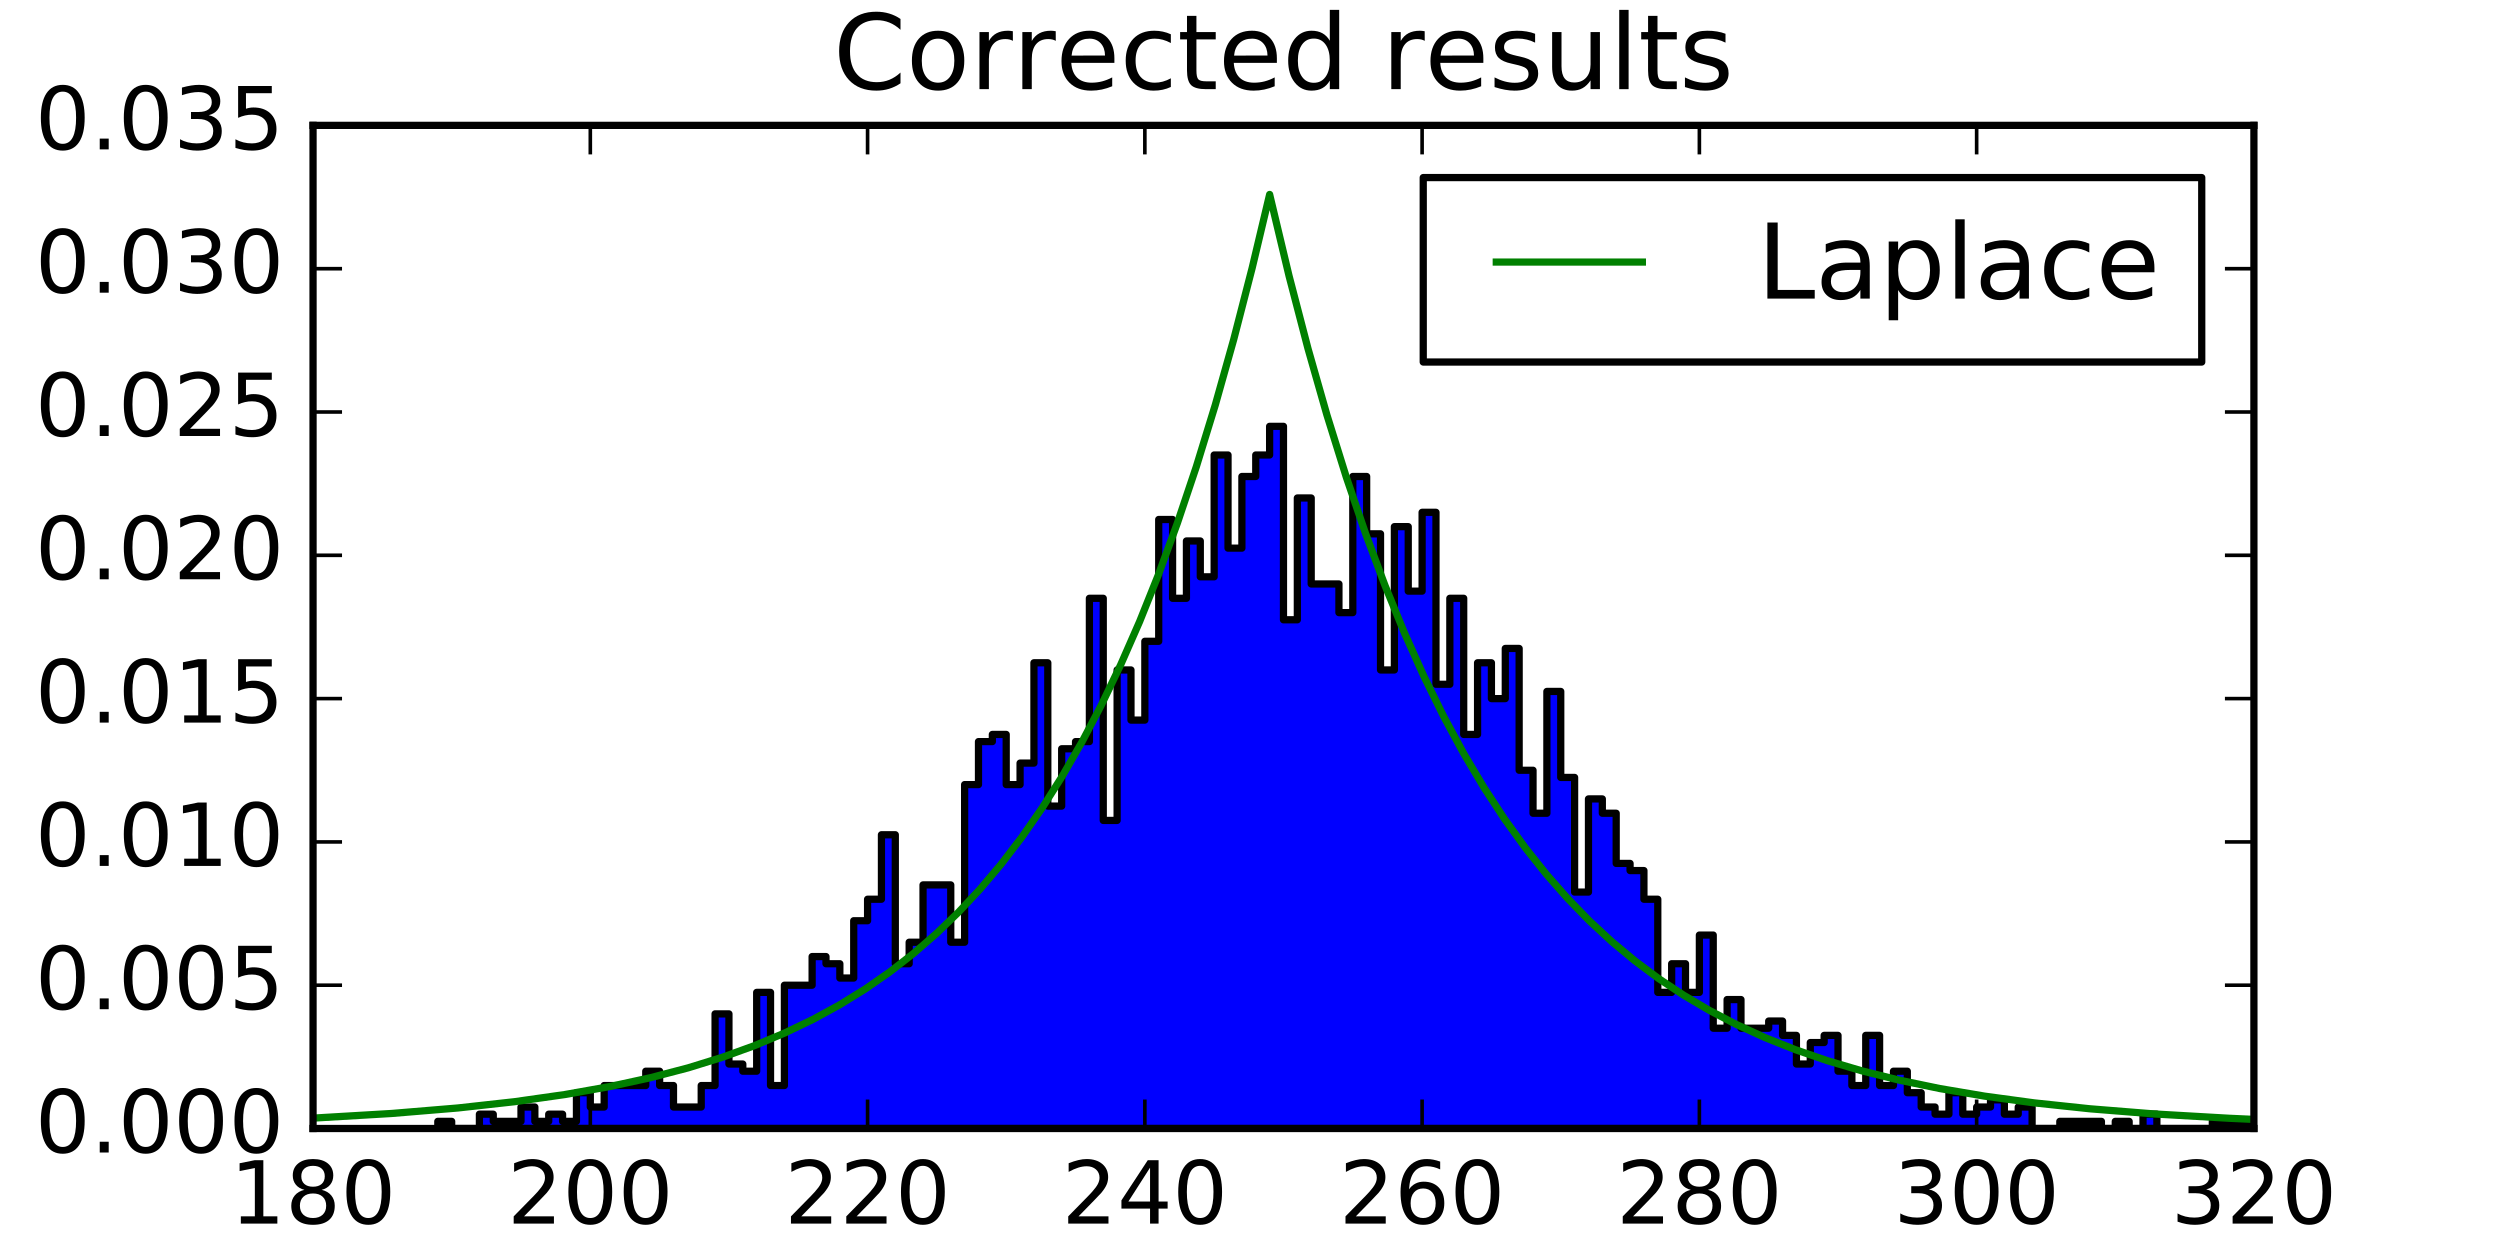 <?xml version="1.0" encoding="utf-8" standalone="no"?>
<!DOCTYPE svg PUBLIC "-//W3C//DTD SVG 1.1//EN"
  "http://www.w3.org/Graphics/SVG/1.1/DTD/svg11.dtd">
<!-- Created with matplotlib (http://matplotlib.org/) -->
<svg height="173pt" version="1.1" viewBox="0 0 345 173" width="345pt" xmlns="http://www.w3.org/2000/svg" xmlns:xlink="http://www.w3.org/1999/xlink">
 <defs>
  <style type="text/css">
*{stroke-linecap:butt;stroke-linejoin:round;stroke-miterlimit:100000;}
  </style>
 </defs>
 <g id="figure_1">
  <g id="patch_1">
   <path d="M 0 173.04 
L 345.6 173.04 
L 345.6 0 
L 0 0 
z
" style="fill:#ffffff;"/>
  </g>
  <g id="axes_1">
   <g id="patch_2">
    <path d="M 43.2 155.736 
L 311.04 155.736 
L 311.04 17.304 
L 43.2 17.304 
z
" style="fill:#ffffff;"/>
   </g>
   <g id="patch_3">
    <path clip-path="url(#pfd775b465f)" d="M 60.418 155.736 
L 60.418 154.747 
L 62.331 154.747 
L 62.331 155.736 
L 64.245 155.736 
L 64.245 155.736 
L 66.158 155.736 
L 66.158 153.758 
L 68.071 153.758 
L 68.071 154.747 
L 69.984 154.747 
L 69.984 154.747 
L 71.897 154.747 
L 71.897 152.77 
L 73.81 152.77 
L 73.81 154.747 
L 75.723 154.747 
L 75.723 153.758 
L 77.637 153.758 
L 77.637 154.747 
L 79.55 154.747 
L 79.55 150.792 
L 81.463 150.792 
L 81.463 152.77 
L 83.376 152.77 
L 83.376 149.803 
L 85.289 149.803 
L 85.289 149.803 
L 87.202 149.803 
L 87.202 149.803 
L 89.115 149.803 
L 89.115 147.826 
L 91.029 147.826 
L 91.029 149.803 
L 92.942 149.803 
L 92.942 152.77 
L 94.855 152.77 
L 94.855 152.77 
L 96.768 152.77 
L 96.768 149.803 
L 98.681 149.803 
L 98.681 139.915 
L 100.594 139.915 
L 100.594 146.837 
L 102.507 146.837 
L 102.507 147.826 
L 104.421 147.826 
L 104.421 136.949 
L 106.334 136.949 
L 106.334 149.803 
L 108.247 149.803 
L 108.247 135.96 
L 110.16 135.96 
L 110.16 135.96 
L 112.073 135.96 
L 112.073 132.005 
L 113.986 132.005 
L 113.986 132.994 
L 115.899 132.994 
L 115.899 134.971 
L 117.813 134.971 
L 117.813 127.061 
L 119.726 127.061 
L 119.726 124.094 
L 121.639 124.094 
L 121.639 115.195 
L 123.552 115.195 
L 123.552 132.994 
L 125.465 132.994 
L 125.465 130.027 
L 127.378 130.027 
L 127.378 122.117 
L 129.291 122.117 
L 129.291 122.117 
L 131.205 122.117 
L 131.205 130.027 
L 133.118 130.027 
L 133.118 108.274 
L 135.031 108.274 
L 135.031 102.341 
L 136.944 102.341 
L 136.944 101.352 
L 138.857 101.352 
L 138.857 108.274 
L 140.77 108.274 
L 140.77 105.307 
L 142.683 105.307 
L 142.683 91.464 
L 144.597 91.464 
L 144.597 111.24 
L 146.51 111.24 
L 146.51 103.33 
L 148.423 103.33 
L 148.423 102.341 
L 150.336 102.341 
L 150.336 82.565 
L 152.249 82.565 
L 152.249 113.218 
L 154.162 113.218 
L 154.162 92.453 
L 156.075 92.453 
L 156.075 99.374 
L 157.989 99.374 
L 157.989 88.498 
L 159.902 88.498 
L 159.902 71.688 
L 161.815 71.688 
L 161.815 82.565 
L 163.728 82.565 
L 163.728 74.654 
L 165.641 74.654 
L 165.641 79.598 
L 167.554 79.598 
L 167.554 62.789 
L 169.467 62.789 
L 169.467 75.643 
L 171.381 75.643 
L 171.381 65.755 
L 173.294 65.755 
L 173.294 62.789 
L 175.207 62.789 
L 175.207 58.834 
L 177.12 58.834 
L 177.12 85.531 
L 179.033 85.531 
L 179.033 68.722 
L 180.946 68.722 
L 180.946 80.587 
L 182.859 80.587 
L 182.859 80.587 
L 184.773 80.587 
L 184.773 84.542 
L 186.686 84.542 
L 186.686 65.755 
L 188.599 65.755 
L 188.599 73.666 
L 190.512 73.666 
L 190.512 92.453 
L 192.425 92.453 
L 192.425 72.677 
L 194.338 72.677 
L 194.338 81.576 
L 196.251 81.576 
L 196.251 70.699 
L 198.165 70.699 
L 198.165 94.43 
L 200.078 94.43 
L 200.078 82.565 
L 201.991 82.565 
L 201.991 101.352 
L 203.904 101.352 
L 203.904 91.464 
L 205.817 91.464 
L 205.817 96.408 
L 207.73 96.408 
L 207.73 89.486 
L 209.643 89.486 
L 209.643 106.296 
L 211.557 106.296 
L 211.557 112.229 
L 213.47 112.229 
L 213.47 95.419 
L 215.383 95.419 
L 215.383 107.285 
L 217.296 107.285 
L 217.296 123.106 
L 219.209 123.106 
L 219.209 110.251 
L 221.122 110.251 
L 221.122 112.229 
L 223.035 112.229 
L 223.035 119.15 
L 224.949 119.15 
L 224.949 120.139 
L 226.862 120.139 
L 226.862 124.094 
L 228.775 124.094 
L 228.775 136.949 
L 230.688 136.949 
L 230.688 132.994 
L 232.601 132.994 
L 232.601 136.949 
L 234.514 136.949 
L 234.514 129.038 
L 236.427 129.038 
L 236.427 141.893 
L 238.341 141.893 
L 238.341 137.938 
L 240.254 137.938 
L 240.254 141.893 
L 242.167 141.893 
L 242.167 141.893 
L 244.08 141.893 
L 244.08 140.904 
L 245.993 140.904 
L 245.993 142.882 
L 247.906 142.882 
L 247.906 146.837 
L 249.819 146.837 
L 249.819 143.87 
L 251.733 143.87 
L 251.733 142.882 
L 253.646 142.882 
L 253.646 147.826 
L 255.559 147.826 
L 255.559 149.803 
L 257.472 149.803 
L 257.472 142.882 
L 259.385 142.882 
L 259.385 149.803 
L 261.298 149.803 
L 261.298 147.826 
L 263.211 147.826 
L 263.211 150.792 
L 265.125 150.792 
L 265.125 152.77 
L 267.038 152.77 
L 267.038 153.758 
L 268.951 153.758 
L 268.951 150.792 
L 270.864 150.792 
L 270.864 153.758 
L 272.777 153.758 
L 272.777 152.77 
L 274.69 152.77 
L 274.69 151.781 
L 276.603 151.781 
L 276.603 153.758 
L 278.517 153.758 
L 278.517 152.77 
L 280.43 152.77 
L 280.43 155.736 
L 282.343 155.736 
L 282.343 155.736 
L 284.256 155.736 
L 284.256 154.747 
L 286.169 154.747 
L 286.169 154.747 
L 288.082 154.747 
L 288.082 154.747 
L 289.995 154.747 
L 289.995 155.736 
L 291.909 155.736 
L 291.909 154.747 
L 293.822 154.747 
L 293.822 155.736 
L 295.735 155.736 
L 295.735 153.758 
L 297.648 153.758 
L 297.648 155.736 
L 299.561 155.736 
L 299.561 155.736 
L 301.474 155.736 
L 301.474 155.736 
L 303.387 155.736 
L 303.387 155.736 
L 305.301 155.736 
L 305.301 154.747 
L 307.214 154.747 
L 307.214 154.747 
L 309.127 154.747 
L 309.127 154.747 
L 311.04 154.747 
L 311.04 155.736 
L 309.127 155.736 
L 309.127 155.736 
L 307.214 155.736 
L 307.214 155.736 
L 305.301 155.736 
L 305.301 155.736 
L 303.387 155.736 
L 303.387 155.736 
L 301.474 155.736 
L 301.474 155.736 
L 299.561 155.736 
L 299.561 155.736 
L 297.648 155.736 
L 297.648 155.736 
L 295.735 155.736 
L 295.735 155.736 
L 293.822 155.736 
L 293.822 155.736 
L 291.909 155.736 
L 291.909 155.736 
L 289.995 155.736 
L 289.995 155.736 
L 288.082 155.736 
L 288.082 155.736 
L 286.169 155.736 
L 286.169 155.736 
L 284.256 155.736 
L 284.256 155.736 
L 282.343 155.736 
L 282.343 155.736 
L 280.43 155.736 
L 280.43 155.736 
L 278.517 155.736 
L 278.517 155.736 
L 276.603 155.736 
L 276.603 155.736 
L 274.69 155.736 
L 274.69 155.736 
L 272.777 155.736 
L 272.777 155.736 
L 270.864 155.736 
L 270.864 155.736 
L 268.951 155.736 
L 268.951 155.736 
L 267.038 155.736 
L 267.038 155.736 
L 265.125 155.736 
L 265.125 155.736 
L 263.211 155.736 
L 263.211 155.736 
L 261.298 155.736 
L 261.298 155.736 
L 259.385 155.736 
L 259.385 155.736 
L 257.472 155.736 
L 257.472 155.736 
L 255.559 155.736 
L 255.559 155.736 
L 253.646 155.736 
L 253.646 155.736 
L 251.733 155.736 
L 251.733 155.736 
L 249.819 155.736 
L 249.819 155.736 
L 247.906 155.736 
L 247.906 155.736 
L 245.993 155.736 
L 245.993 155.736 
L 244.08 155.736 
L 244.08 155.736 
L 242.167 155.736 
L 242.167 155.736 
L 240.254 155.736 
L 240.254 155.736 
L 238.341 155.736 
L 238.341 155.736 
L 236.427 155.736 
L 236.427 155.736 
L 234.514 155.736 
L 234.514 155.736 
L 232.601 155.736 
L 232.601 155.736 
L 230.688 155.736 
L 230.688 155.736 
L 228.775 155.736 
L 228.775 155.736 
L 226.862 155.736 
L 226.862 155.736 
L 224.949 155.736 
L 224.949 155.736 
L 223.035 155.736 
L 223.035 155.736 
L 221.122 155.736 
L 221.122 155.736 
L 219.209 155.736 
L 219.209 155.736 
L 217.296 155.736 
L 217.296 155.736 
L 215.383 155.736 
L 215.383 155.736 
L 213.47 155.736 
L 213.47 155.736 
L 211.557 155.736 
L 211.557 155.736 
L 209.643 155.736 
L 209.643 155.736 
L 207.73 155.736 
L 207.73 155.736 
L 205.817 155.736 
L 205.817 155.736 
L 203.904 155.736 
L 203.904 155.736 
L 201.991 155.736 
L 201.991 155.736 
L 200.078 155.736 
L 200.078 155.736 
L 198.165 155.736 
L 198.165 155.736 
L 196.251 155.736 
L 196.251 155.736 
L 194.338 155.736 
L 194.338 155.736 
L 192.425 155.736 
L 192.425 155.736 
L 190.512 155.736 
L 190.512 155.736 
L 188.599 155.736 
L 188.599 155.736 
L 186.686 155.736 
L 186.686 155.736 
L 184.773 155.736 
L 184.773 155.736 
L 182.859 155.736 
L 182.859 155.736 
L 180.946 155.736 
L 180.946 155.736 
L 179.033 155.736 
L 179.033 155.736 
L 177.12 155.736 
L 177.12 155.736 
L 175.207 155.736 
L 175.207 155.736 
L 173.294 155.736 
L 173.294 155.736 
L 171.381 155.736 
L 171.381 155.736 
L 169.467 155.736 
L 169.467 155.736 
L 167.554 155.736 
L 167.554 155.736 
L 165.641 155.736 
L 165.641 155.736 
L 163.728 155.736 
L 163.728 155.736 
L 161.815 155.736 
L 161.815 155.736 
L 159.902 155.736 
L 159.902 155.736 
L 157.989 155.736 
L 157.989 155.736 
L 156.075 155.736 
L 156.075 155.736 
L 154.162 155.736 
L 154.162 155.736 
L 152.249 155.736 
L 152.249 155.736 
L 150.336 155.736 
L 150.336 155.736 
L 148.423 155.736 
L 148.423 155.736 
L 146.51 155.736 
L 146.51 155.736 
L 144.597 155.736 
L 144.597 155.736 
L 142.683 155.736 
L 142.683 155.736 
L 140.77 155.736 
L 140.77 155.736 
L 138.857 155.736 
L 138.857 155.736 
L 136.944 155.736 
L 136.944 155.736 
L 135.031 155.736 
L 135.031 155.736 
L 133.118 155.736 
L 133.118 155.736 
L 131.205 155.736 
L 131.205 155.736 
L 129.291 155.736 
L 129.291 155.736 
L 127.378 155.736 
L 127.378 155.736 
L 125.465 155.736 
L 125.465 155.736 
L 123.552 155.736 
L 123.552 155.736 
L 121.639 155.736 
L 121.639 155.736 
L 119.726 155.736 
L 119.726 155.736 
L 117.813 155.736 
L 117.813 155.736 
L 115.899 155.736 
L 115.899 155.736 
L 113.986 155.736 
L 113.986 155.736 
L 112.073 155.736 
L 112.073 155.736 
L 110.16 155.736 
L 110.16 155.736 
L 108.247 155.736 
L 108.247 155.736 
L 106.334 155.736 
L 106.334 155.736 
L 104.421 155.736 
L 104.421 155.736 
L 102.507 155.736 
L 102.507 155.736 
L 100.594 155.736 
L 100.594 155.736 
L 98.681 155.736 
L 98.681 155.736 
L 96.768 155.736 
L 96.768 155.736 
L 94.855 155.736 
L 94.855 155.736 
L 92.942 155.736 
L 92.942 155.736 
L 91.029 155.736 
L 91.029 155.736 
L 89.115 155.736 
L 89.115 155.736 
L 87.202 155.736 
L 87.202 155.736 
L 85.289 155.736 
L 85.289 155.736 
L 83.376 155.736 
L 83.376 155.736 
L 81.463 155.736 
L 81.463 155.736 
L 79.55 155.736 
L 79.55 155.736 
L 77.637 155.736 
L 77.637 155.736 
L 75.723 155.736 
L 75.723 155.736 
L 73.81 155.736 
L 73.81 155.736 
L 71.897 155.736 
L 71.897 155.736 
L 69.984 155.736 
L 69.984 155.736 
L 68.071 155.736 
L 68.071 155.736 
L 66.158 155.736 
L 66.158 155.736 
L 64.245 155.736 
L 64.245 155.736 
L 62.331 155.736 
L 62.331 155.736 
z
" style="fill:#0000ff;stroke:#000000;stroke-linejoin:miter;"/>
   </g>
   <g id="line2d_1">
    <path clip-path="url(#pfd775b465f)" d="M 43.2 154.301 
L 54.05 153.659 
L 63.159 152.903 
L 70.995 152.036 
L 77.961 151.045 
L 84.19 149.936 
L 89.816 148.711 
L 94.973 147.361 
L 99.728 145.888 
L 104.149 144.287 
L 108.301 142.547 
L 112.186 140.68 
L 115.87 138.667 
L 119.42 136.472 
L 122.768 134.143 
L 126.05 131.588 
L 129.198 128.854 
L 132.279 125.879 
L 135.226 122.725 
L 138.106 119.321 
L 140.986 115.566 
L 143.799 111.525 
L 146.545 107.188 
L 149.291 102.426 
L 151.97 97.331 
L 154.649 91.748 
L 157.261 85.792 
L 159.873 79.281 
L 162.486 72.164 
L 165.098 64.384 
L 167.71 55.88 
L 170.255 46.834 
L 172.8 36.968 
L 175.211 26.835 
L 175.278 27.129 
L 177.89 38.081 
L 180.502 48.101 
L 183.114 57.267 
L 185.793 65.858 
L 188.473 73.7 
L 191.152 80.857 
L 193.831 87.39 
L 196.51 93.353 
L 199.256 98.925 
L 202.002 104 
L 204.815 108.729 
L 207.628 113.025 
L 210.508 117.018 
L 213.388 120.637 
L 216.335 123.99 
L 219.349 127.089 
L 222.43 129.944 
L 225.645 132.62 
L 228.927 135.066 
L 232.342 137.337 
L 235.892 139.433 
L 239.643 141.389 
L 243.594 143.196 
L 247.747 144.851 
L 252.167 146.373 
L 256.923 147.774 
L 262.08 149.057 
L 267.706 150.222 
L 273.868 151.266 
L 280.7 152.194 
L 288.402 153.012 
L 297.243 153.721 
L 307.557 154.318 
L 311.04 154.477 
L 311.04 154.477 
" style="fill:none;stroke:#008000;stroke-linecap:square;"/>
   </g>
   <g id="patch_4">
    <path d="M 43.2 17.304 
L 311.04 17.304 
" style="fill:none;stroke:#000000;stroke-linecap:square;stroke-linejoin:miter;"/>
   </g>
   <g id="patch_5">
    <path d="M 311.04 155.736 
L 311.04 17.304 
" style="fill:none;stroke:#000000;stroke-linecap:square;stroke-linejoin:miter;"/>
   </g>
   <g id="patch_6">
    <path d="M 43.2 155.736 
L 311.04 155.736 
" style="fill:none;stroke:#000000;stroke-linecap:square;stroke-linejoin:miter;"/>
   </g>
   <g id="patch_7">
    <path d="M 43.2 155.736 
L 43.2 17.304 
" style="fill:none;stroke:#000000;stroke-linecap:square;stroke-linejoin:miter;"/>
   </g>
   <g id="matplotlib.axis_1">
    <g id="xtick_1">
     <g id="line2d_2">
      <defs>
       <path d="M 0 0 
L 0 -4 
" id="m924981f7c4" style="stroke:#000000;stroke-width:0.5;"/>
      </defs>
      <g>
       <use style="stroke:#000000;stroke-width:0.5;" x="43.2" xlink:href="#m924981f7c4" y="155.736"/>
      </g>
     </g>
     <g id="line2d_3">
      <defs>
       <path d="M 0 0 
L 0 4 
" id="md3b3435047" style="stroke:#000000;stroke-width:0.5;"/>
      </defs>
      <g>
       <use style="stroke:#000000;stroke-width:0.5;" x="43.2" xlink:href="#md3b3435047" y="17.304"/>
      </g>
     </g>
     <g id="text_1">
      <!-- 180 -->
      <defs>
       <path d="M 31.781 34.625 
Q 24.75 34.625 20.719 30.859 
Q 16.703 27.094 16.703 20.516 
Q 16.703 13.922 20.719 10.156 
Q 24.75 6.391 31.781 6.391 
Q 38.812 6.391 42.859 10.172 
Q 46.922 13.969 46.922 20.516 
Q 46.922 27.094 42.891 30.859 
Q 38.875 34.625 31.781 34.625 
M 21.922 38.812 
Q 15.578 40.375 12.031 44.719 
Q 8.5 49.078 8.5 55.328 
Q 8.5 64.062 14.719 69.141 
Q 20.953 74.219 31.781 74.219 
Q 42.672 74.219 48.875 69.141 
Q 55.078 64.062 55.078 55.328 
Q 55.078 49.078 51.531 44.719 
Q 48 40.375 41.703 38.812 
Q 48.828 37.156 52.797 32.312 
Q 56.781 27.484 56.781 20.516 
Q 56.781 9.906 50.312 4.234 
Q 43.844 -1.422 31.781 -1.422 
Q 19.734 -1.422 13.25 4.234 
Q 6.781 9.906 6.781 20.516 
Q 6.781 27.484 10.781 32.312 
Q 14.797 37.156 21.922 38.812 
M 18.312 54.391 
Q 18.312 48.734 21.844 45.562 
Q 25.391 42.391 31.781 42.391 
Q 38.141 42.391 41.719 45.562 
Q 45.312 48.734 45.312 54.391 
Q 45.312 60.062 41.719 63.234 
Q 38.141 66.406 31.781 66.406 
Q 25.391 66.406 21.844 63.234 
Q 18.312 60.062 18.312 54.391 
" id="BitstreamVeraSans-Roman-38"/>
       <path d="M 12.406 8.297 
L 28.516 8.297 
L 28.516 63.922 
L 10.984 60.406 
L 10.984 69.391 
L 28.422 72.906 
L 38.281 72.906 
L 38.281 8.297 
L 54.391 8.297 
L 54.391 0 
L 12.406 0 
z
" id="BitstreamVeraSans-Roman-31"/>
       <path d="M 31.781 66.406 
Q 24.172 66.406 20.328 58.906 
Q 16.5 51.422 16.5 36.375 
Q 16.5 21.391 20.328 13.891 
Q 24.172 6.391 31.781 6.391 
Q 39.453 6.391 43.281 13.891 
Q 47.125 21.391 47.125 36.375 
Q 47.125 51.422 43.281 58.906 
Q 39.453 66.406 31.781 66.406 
M 31.781 74.219 
Q 44.047 74.219 50.516 64.516 
Q 56.984 54.828 56.984 36.375 
Q 56.984 17.969 50.516 8.266 
Q 44.047 -1.422 31.781 -1.422 
Q 19.531 -1.422 13.062 8.266 
Q 6.594 17.969 6.594 36.375 
Q 6.594 54.828 13.062 64.516 
Q 19.531 74.219 31.781 74.219 
" id="BitstreamVeraSans-Roman-30"/>
      </defs>
      <g transform="translate(31.747 168.854)scale(0.12 -0.12)">
       <use xlink:href="#BitstreamVeraSans-Roman-31"/>
       <use x="63.623" xlink:href="#BitstreamVeraSans-Roman-38"/>
       <use x="127.246" xlink:href="#BitstreamVeraSans-Roman-30"/>
      </g>
     </g>
    </g>
    <g id="xtick_2">
     <g id="line2d_4">
      <g>
       <use style="stroke:#000000;stroke-width:0.5;" x="81.463" xlink:href="#m924981f7c4" y="155.736"/>
      </g>
     </g>
     <g id="line2d_5">
      <g>
       <use style="stroke:#000000;stroke-width:0.5;" x="81.463" xlink:href="#md3b3435047" y="17.304"/>
      </g>
     </g>
     <g id="text_2">
      <!-- 200 -->
      <defs>
       <path d="M 19.188 8.297 
L 53.609 8.297 
L 53.609 0 
L 7.328 0 
L 7.328 8.297 
Q 12.938 14.109 22.625 23.891 
Q 32.328 33.688 34.812 36.531 
Q 39.547 41.844 41.422 45.531 
Q 43.312 49.219 43.312 52.781 
Q 43.312 58.594 39.234 62.25 
Q 35.156 65.922 28.609 65.922 
Q 23.969 65.922 18.812 64.312 
Q 13.672 62.703 7.812 59.422 
L 7.812 69.391 
Q 13.766 71.781 18.938 73 
Q 24.125 74.219 28.422 74.219 
Q 39.75 74.219 46.484 68.547 
Q 53.219 62.891 53.219 53.422 
Q 53.219 48.922 51.531 44.891 
Q 49.859 40.875 45.406 35.406 
Q 44.188 33.984 37.641 27.219 
Q 31.109 20.453 19.188 8.297 
" id="BitstreamVeraSans-Roman-32"/>
      </defs>
      <g transform="translate(70.01 168.854)scale(0.12 -0.12)">
       <use xlink:href="#BitstreamVeraSans-Roman-32"/>
       <use x="63.623" xlink:href="#BitstreamVeraSans-Roman-30"/>
       <use x="127.246" xlink:href="#BitstreamVeraSans-Roman-30"/>
      </g>
     </g>
    </g>
    <g id="xtick_3">
     <g id="line2d_6">
      <g>
       <use style="stroke:#000000;stroke-width:0.5;" x="119.726" xlink:href="#m924981f7c4" y="155.736"/>
      </g>
     </g>
     <g id="line2d_7">
      <g>
       <use style="stroke:#000000;stroke-width:0.5;" x="119.726" xlink:href="#md3b3435047" y="17.304"/>
      </g>
     </g>
     <g id="text_3">
      <!-- 220 -->
      <g transform="translate(108.273 168.854)scale(0.12 -0.12)">
       <use xlink:href="#BitstreamVeraSans-Roman-32"/>
       <use x="63.623" xlink:href="#BitstreamVeraSans-Roman-32"/>
       <use x="127.246" xlink:href="#BitstreamVeraSans-Roman-30"/>
      </g>
     </g>
    </g>
    <g id="xtick_4">
     <g id="line2d_8">
      <g>
       <use style="stroke:#000000;stroke-width:0.5;" x="157.989" xlink:href="#m924981f7c4" y="155.736"/>
      </g>
     </g>
     <g id="line2d_9">
      <g>
       <use style="stroke:#000000;stroke-width:0.5;" x="157.989" xlink:href="#md3b3435047" y="17.304"/>
      </g>
     </g>
     <g id="text_4">
      <!-- 240 -->
      <defs>
       <path d="M 37.797 64.312 
L 12.891 25.391 
L 37.797 25.391 
z
M 35.203 72.906 
L 47.609 72.906 
L 47.609 25.391 
L 58.016 25.391 
L 58.016 17.188 
L 47.609 17.188 
L 47.609 0 
L 37.797 0 
L 37.797 17.188 
L 4.891 17.188 
L 4.891 26.703 
z
" id="BitstreamVeraSans-Roman-34"/>
      </defs>
      <g transform="translate(146.536 168.854)scale(0.12 -0.12)">
       <use xlink:href="#BitstreamVeraSans-Roman-32"/>
       <use x="63.623" xlink:href="#BitstreamVeraSans-Roman-34"/>
       <use x="127.246" xlink:href="#BitstreamVeraSans-Roman-30"/>
      </g>
     </g>
    </g>
    <g id="xtick_5">
     <g id="line2d_10">
      <g>
       <use style="stroke:#000000;stroke-width:0.5;" x="196.251" xlink:href="#m924981f7c4" y="155.736"/>
      </g>
     </g>
     <g id="line2d_11">
      <g>
       <use style="stroke:#000000;stroke-width:0.5;" x="196.251" xlink:href="#md3b3435047" y="17.304"/>
      </g>
     </g>
     <g id="text_5">
      <!-- 260 -->
      <defs>
       <path d="M 33.016 40.375 
Q 26.375 40.375 22.484 35.828 
Q 18.609 31.297 18.609 23.391 
Q 18.609 15.531 22.484 10.953 
Q 26.375 6.391 33.016 6.391 
Q 39.656 6.391 43.531 10.953 
Q 47.406 15.531 47.406 23.391 
Q 47.406 31.297 43.531 35.828 
Q 39.656 40.375 33.016 40.375 
M 52.594 71.297 
L 52.594 62.312 
Q 48.875 64.062 45.094 64.984 
Q 41.312 65.922 37.594 65.922 
Q 27.828 65.922 22.672 59.328 
Q 17.531 52.734 16.797 39.406 
Q 19.672 43.656 24.016 45.922 
Q 28.375 48.188 33.594 48.188 
Q 44.578 48.188 50.953 41.516 
Q 57.328 34.859 57.328 23.391 
Q 57.328 12.156 50.688 5.359 
Q 44.047 -1.422 33.016 -1.422 
Q 20.359 -1.422 13.672 8.266 
Q 6.984 17.969 6.984 36.375 
Q 6.984 53.656 15.188 63.938 
Q 23.391 74.219 37.203 74.219 
Q 40.922 74.219 44.703 73.484 
Q 48.484 72.75 52.594 71.297 
" id="BitstreamVeraSans-Roman-36"/>
      </defs>
      <g transform="translate(184.799 168.854)scale(0.12 -0.12)">
       <use xlink:href="#BitstreamVeraSans-Roman-32"/>
       <use x="63.623" xlink:href="#BitstreamVeraSans-Roman-36"/>
       <use x="127.246" xlink:href="#BitstreamVeraSans-Roman-30"/>
      </g>
     </g>
    </g>
    <g id="xtick_6">
     <g id="line2d_12">
      <g>
       <use style="stroke:#000000;stroke-width:0.5;" x="234.514" xlink:href="#m924981f7c4" y="155.736"/>
      </g>
     </g>
     <g id="line2d_13">
      <g>
       <use style="stroke:#000000;stroke-width:0.5;" x="234.514" xlink:href="#md3b3435047" y="17.304"/>
      </g>
     </g>
     <g id="text_6">
      <!-- 280 -->
      <g transform="translate(223.062 168.854)scale(0.12 -0.12)">
       <use xlink:href="#BitstreamVeraSans-Roman-32"/>
       <use x="63.623" xlink:href="#BitstreamVeraSans-Roman-38"/>
       <use x="127.246" xlink:href="#BitstreamVeraSans-Roman-30"/>
      </g>
     </g>
    </g>
    <g id="xtick_7">
     <g id="line2d_14">
      <g>
       <use style="stroke:#000000;stroke-width:0.5;" x="272.777" xlink:href="#m924981f7c4" y="155.736"/>
      </g>
     </g>
     <g id="line2d_15">
      <g>
       <use style="stroke:#000000;stroke-width:0.5;" x="272.777" xlink:href="#md3b3435047" y="17.304"/>
      </g>
     </g>
     <g id="text_7">
      <!-- 300 -->
      <defs>
       <path d="M 40.578 39.312 
Q 47.656 37.797 51.625 33 
Q 55.609 28.219 55.609 21.188 
Q 55.609 10.406 48.188 4.484 
Q 40.766 -1.422 27.094 -1.422 
Q 22.516 -1.422 17.656 -0.516 
Q 12.797 0.391 7.625 2.203 
L 7.625 11.719 
Q 11.719 9.328 16.594 8.109 
Q 21.484 6.891 26.812 6.891 
Q 36.078 6.891 40.938 10.547 
Q 45.797 14.203 45.797 21.188 
Q 45.797 27.641 41.281 31.266 
Q 36.766 34.906 28.719 34.906 
L 20.219 34.906 
L 20.219 43.016 
L 29.109 43.016 
Q 36.375 43.016 40.234 45.922 
Q 44.094 48.828 44.094 54.297 
Q 44.094 59.906 40.109 62.906 
Q 36.141 65.922 28.719 65.922 
Q 24.656 65.922 20.016 65.031 
Q 15.375 64.156 9.812 62.312 
L 9.812 71.094 
Q 15.438 72.656 20.344 73.438 
Q 25.25 74.219 29.594 74.219 
Q 40.828 74.219 47.359 69.109 
Q 53.906 64.016 53.906 55.328 
Q 53.906 49.266 50.438 45.094 
Q 46.969 40.922 40.578 39.312 
" id="BitstreamVeraSans-Roman-33"/>
      </defs>
      <g transform="translate(261.325 168.854)scale(0.12 -0.12)">
       <use xlink:href="#BitstreamVeraSans-Roman-33"/>
       <use x="63.623" xlink:href="#BitstreamVeraSans-Roman-30"/>
       <use x="127.246" xlink:href="#BitstreamVeraSans-Roman-30"/>
      </g>
     </g>
    </g>
    <g id="xtick_8">
     <g id="line2d_16">
      <g>
       <use style="stroke:#000000;stroke-width:0.5;" x="311.04" xlink:href="#m924981f7c4" y="155.736"/>
      </g>
     </g>
     <g id="line2d_17">
      <g>
       <use style="stroke:#000000;stroke-width:0.5;" x="311.04" xlink:href="#md3b3435047" y="17.304"/>
      </g>
     </g>
     <g id="text_8">
      <!-- 320 -->
      <g transform="translate(299.587 168.854)scale(0.12 -0.12)">
       <use xlink:href="#BitstreamVeraSans-Roman-33"/>
       <use x="63.623" xlink:href="#BitstreamVeraSans-Roman-32"/>
       <use x="127.246" xlink:href="#BitstreamVeraSans-Roman-30"/>
      </g>
     </g>
    </g>
    <g id="text_9">
     <!-- Value / 2 -->
     <defs>
      <path id="BitstreamVeraSans-Roman-20"/>
      <path d="M 9.422 75.984 
L 18.406 75.984 
L 18.406 0 
L 9.422 0 
z
" id="BitstreamVeraSans-Roman-6c"/>
      <path d="M 28.609 0 
L 0.781 72.906 
L 11.078 72.906 
L 34.188 11.531 
L 57.328 72.906 
L 67.578 72.906 
L 39.797 0 
z
" id="BitstreamVeraSans-Roman-56"/>
      <path d="M 25.391 72.906 
L 33.688 72.906 
L 8.297 -9.281 
L 0 -9.281 
z
" id="BitstreamVeraSans-Roman-2f"/>
      <path d="M 56.203 29.594 
L 56.203 25.203 
L 14.891 25.203 
Q 15.484 15.922 20.484 11.062 
Q 25.484 6.203 34.422 6.203 
Q 39.594 6.203 44.453 7.469 
Q 49.312 8.734 54.109 11.281 
L 54.109 2.781 
Q 49.266 0.734 44.188 -0.344 
Q 39.109 -1.422 33.891 -1.422 
Q 20.797 -1.422 13.156 6.188 
Q 5.516 13.812 5.516 26.812 
Q 5.516 40.234 12.766 48.109 
Q 20.016 56 32.328 56 
Q 43.359 56 49.781 48.891 
Q 56.203 41.797 56.203 29.594 
M 47.219 32.234 
Q 47.125 39.594 43.094 43.984 
Q 39.062 48.391 32.422 48.391 
Q 24.906 48.391 20.391 44.141 
Q 15.875 39.891 15.188 32.172 
z
" id="BitstreamVeraSans-Roman-65"/>
      <path d="M 8.5 21.578 
L 8.5 54.688 
L 17.484 54.688 
L 17.484 21.922 
Q 17.484 14.156 20.5 10.266 
Q 23.531 6.391 29.594 6.391 
Q 36.859 6.391 41.078 11.031 
Q 45.312 15.672 45.312 23.688 
L 45.312 54.688 
L 54.297 54.688 
L 54.297 0 
L 45.312 0 
L 45.312 8.406 
Q 42.047 3.422 37.719 1 
Q 33.406 -1.422 27.688 -1.422 
Q 18.266 -1.422 13.375 4.438 
Q 8.5 10.297 8.5 21.578 
" id="BitstreamVeraSans-Roman-75"/>
      <path d="M 34.281 27.484 
Q 23.391 27.484 19.188 25 
Q 14.984 22.516 14.984 16.5 
Q 14.984 11.719 18.141 8.906 
Q 21.297 6.109 26.703 6.109 
Q 34.188 6.109 38.703 11.406 
Q 43.219 16.703 43.219 25.484 
L 43.219 27.484 
z
M 52.203 31.203 
L 52.203 0 
L 43.219 0 
L 43.219 8.297 
Q 40.141 3.328 35.547 0.953 
Q 30.953 -1.422 24.312 -1.422 
Q 15.922 -1.422 10.953 3.297 
Q 6 8.016 6 15.922 
Q 6 25.141 12.172 29.828 
Q 18.359 34.516 30.609 34.516 
L 43.219 34.516 
L 43.219 35.406 
Q 43.219 41.609 39.141 45 
Q 35.062 48.391 27.688 48.391 
Q 23 48.391 18.547 47.266 
Q 14.109 46.141 10.016 43.891 
L 10.016 52.203 
Q 14.938 54.109 19.578 55.047 
Q 24.219 56 28.609 56 
Q 40.484 56 46.344 49.844 
Q 52.203 43.703 52.203 31.203 
" id="BitstreamVeraSans-Roman-61"/>
     </defs>
     <g transform="translate(150.532 185.468)scale(0.12 -0.12)">
      <use xlink:href="#BitstreamVeraSans-Roman-56"/>
      <use x="68.299" xlink:href="#BitstreamVeraSans-Roman-61"/>
      <use x="129.578" xlink:href="#BitstreamVeraSans-Roman-6c"/>
      <use x="157.361" xlink:href="#BitstreamVeraSans-Roman-75"/>
      <use x="220.74" xlink:href="#BitstreamVeraSans-Roman-65"/>
      <use x="282.264" xlink:href="#BitstreamVeraSans-Roman-20"/>
      <use x="314.051" xlink:href="#BitstreamVeraSans-Roman-2f"/>
      <use x="347.742" xlink:href="#BitstreamVeraSans-Roman-20"/>
      <use x="379.529" xlink:href="#BitstreamVeraSans-Roman-32"/>
     </g>
    </g>
   </g>
   <g id="matplotlib.axis_2">
    <g id="ytick_1">
     <g id="line2d_18">
      <defs>
       <path d="M 0 0 
L 4 0 
" id="me51e586788" style="stroke:#000000;stroke-width:0.5;"/>
      </defs>
      <g>
       <use style="stroke:#000000;stroke-width:0.5;" x="43.2" xlink:href="#me51e586788" y="155.736"/>
      </g>
     </g>
     <g id="line2d_19">
      <defs>
       <path d="M 0 0 
L -4 0 
" id="m129be4f81a" style="stroke:#000000;stroke-width:0.5;"/>
      </defs>
      <g>
       <use style="stroke:#000000;stroke-width:0.5;" x="311.04" xlink:href="#m129be4f81a" y="155.736"/>
      </g>
     </g>
     <g id="text_10">
      <!-- 0.000 -->
      <defs>
       <path d="M 10.688 12.406 
L 21 12.406 
L 21 0 
L 10.688 0 
z
" id="BitstreamVeraSans-Roman-2e"/>
      </defs>
      <g transform="translate(4.846 159.047)scale(0.12 -0.12)">
       <use xlink:href="#BitstreamVeraSans-Roman-30"/>
       <use x="63.623" xlink:href="#BitstreamVeraSans-Roman-2e"/>
       <use x="95.41" xlink:href="#BitstreamVeraSans-Roman-30"/>
       <use x="159.033" xlink:href="#BitstreamVeraSans-Roman-30"/>
       <use x="222.656" xlink:href="#BitstreamVeraSans-Roman-30"/>
      </g>
     </g>
    </g>
    <g id="ytick_2">
     <g id="line2d_20">
      <g>
       <use style="stroke:#000000;stroke-width:0.5;" x="43.2" xlink:href="#me51e586788" y="135.96"/>
      </g>
     </g>
     <g id="line2d_21">
      <g>
       <use style="stroke:#000000;stroke-width:0.5;" x="311.04" xlink:href="#m129be4f81a" y="135.96"/>
      </g>
     </g>
     <g id="text_11">
      <!-- 0.005 -->
      <defs>
       <path d="M 10.797 72.906 
L 49.516 72.906 
L 49.516 64.594 
L 19.828 64.594 
L 19.828 46.734 
Q 21.969 47.469 24.109 47.828 
Q 26.266 48.188 28.422 48.188 
Q 40.625 48.188 47.75 41.5 
Q 54.891 34.812 54.891 23.391 
Q 54.891 11.625 47.562 5.094 
Q 40.234 -1.422 26.906 -1.422 
Q 22.312 -1.422 17.547 -0.641 
Q 12.797 0.141 7.719 1.703 
L 7.719 11.625 
Q 12.109 9.234 16.797 8.062 
Q 21.484 6.891 26.703 6.891 
Q 35.156 6.891 40.078 11.328 
Q 45.016 15.766 45.016 23.391 
Q 45.016 31 40.078 35.438 
Q 35.156 39.891 26.703 39.891 
Q 22.75 39.891 18.812 39.016 
Q 14.891 38.141 10.797 36.281 
z
" id="BitstreamVeraSans-Roman-35"/>
      </defs>
      <g transform="translate(4.846 139.271)scale(0.12 -0.12)">
       <use xlink:href="#BitstreamVeraSans-Roman-30"/>
       <use x="63.623" xlink:href="#BitstreamVeraSans-Roman-2e"/>
       <use x="95.41" xlink:href="#BitstreamVeraSans-Roman-30"/>
       <use x="159.033" xlink:href="#BitstreamVeraSans-Roman-30"/>
       <use x="222.656" xlink:href="#BitstreamVeraSans-Roman-35"/>
      </g>
     </g>
    </g>
    <g id="ytick_3">
     <g id="line2d_22">
      <g>
       <use style="stroke:#000000;stroke-width:0.5;" x="43.2" xlink:href="#me51e586788" y="116.184"/>
      </g>
     </g>
     <g id="line2d_23">
      <g>
       <use style="stroke:#000000;stroke-width:0.5;" x="311.04" xlink:href="#m129be4f81a" y="116.184"/>
      </g>
     </g>
     <g id="text_12">
      <!-- 0.010 -->
      <g transform="translate(4.846 119.495)scale(0.12 -0.12)">
       <use xlink:href="#BitstreamVeraSans-Roman-30"/>
       <use x="63.623" xlink:href="#BitstreamVeraSans-Roman-2e"/>
       <use x="95.41" xlink:href="#BitstreamVeraSans-Roman-30"/>
       <use x="159.033" xlink:href="#BitstreamVeraSans-Roman-31"/>
       <use x="222.656" xlink:href="#BitstreamVeraSans-Roman-30"/>
      </g>
     </g>
    </g>
    <g id="ytick_4">
     <g id="line2d_24">
      <g>
       <use style="stroke:#000000;stroke-width:0.5;" x="43.2" xlink:href="#me51e586788" y="96.408"/>
      </g>
     </g>
     <g id="line2d_25">
      <g>
       <use style="stroke:#000000;stroke-width:0.5;" x="311.04" xlink:href="#m129be4f81a" y="96.408"/>
      </g>
     </g>
     <g id="text_13">
      <!-- 0.015 -->
      <g transform="translate(4.846 99.719)scale(0.12 -0.12)">
       <use xlink:href="#BitstreamVeraSans-Roman-30"/>
       <use x="63.623" xlink:href="#BitstreamVeraSans-Roman-2e"/>
       <use x="95.41" xlink:href="#BitstreamVeraSans-Roman-30"/>
       <use x="159.033" xlink:href="#BitstreamVeraSans-Roman-31"/>
       <use x="222.656" xlink:href="#BitstreamVeraSans-Roman-35"/>
      </g>
     </g>
    </g>
    <g id="ytick_5">
     <g id="line2d_26">
      <g>
       <use style="stroke:#000000;stroke-width:0.5;" x="43.2" xlink:href="#me51e586788" y="76.632"/>
      </g>
     </g>
     <g id="line2d_27">
      <g>
       <use style="stroke:#000000;stroke-width:0.5;" x="311.04" xlink:href="#m129be4f81a" y="76.632"/>
      </g>
     </g>
     <g id="text_14">
      <!-- 0.020 -->
      <g transform="translate(4.846 79.943)scale(0.12 -0.12)">
       <use xlink:href="#BitstreamVeraSans-Roman-30"/>
       <use x="63.623" xlink:href="#BitstreamVeraSans-Roman-2e"/>
       <use x="95.41" xlink:href="#BitstreamVeraSans-Roman-30"/>
       <use x="159.033" xlink:href="#BitstreamVeraSans-Roman-32"/>
       <use x="222.656" xlink:href="#BitstreamVeraSans-Roman-30"/>
      </g>
     </g>
    </g>
    <g id="ytick_6">
     <g id="line2d_28">
      <g>
       <use style="stroke:#000000;stroke-width:0.5;" x="43.2" xlink:href="#me51e586788" y="56.856"/>
      </g>
     </g>
     <g id="line2d_29">
      <g>
       <use style="stroke:#000000;stroke-width:0.5;" x="311.04" xlink:href="#m129be4f81a" y="56.856"/>
      </g>
     </g>
     <g id="text_15">
      <!-- 0.025 -->
      <g transform="translate(4.846 60.167)scale(0.12 -0.12)">
       <use xlink:href="#BitstreamVeraSans-Roman-30"/>
       <use x="63.623" xlink:href="#BitstreamVeraSans-Roman-2e"/>
       <use x="95.41" xlink:href="#BitstreamVeraSans-Roman-30"/>
       <use x="159.033" xlink:href="#BitstreamVeraSans-Roman-32"/>
       <use x="222.656" xlink:href="#BitstreamVeraSans-Roman-35"/>
      </g>
     </g>
    </g>
    <g id="ytick_7">
     <g id="line2d_30">
      <g>
       <use style="stroke:#000000;stroke-width:0.5;" x="43.2" xlink:href="#me51e586788" y="37.08"/>
      </g>
     </g>
     <g id="line2d_31">
      <g>
       <use style="stroke:#000000;stroke-width:0.5;" x="311.04" xlink:href="#m129be4f81a" y="37.08"/>
      </g>
     </g>
     <g id="text_16">
      <!-- 0.030 -->
      <g transform="translate(4.846 40.391)scale(0.12 -0.12)">
       <use xlink:href="#BitstreamVeraSans-Roman-30"/>
       <use x="63.623" xlink:href="#BitstreamVeraSans-Roman-2e"/>
       <use x="95.41" xlink:href="#BitstreamVeraSans-Roman-30"/>
       <use x="159.033" xlink:href="#BitstreamVeraSans-Roman-33"/>
       <use x="222.656" xlink:href="#BitstreamVeraSans-Roman-30"/>
      </g>
     </g>
    </g>
    <g id="ytick_8">
     <g id="line2d_32">
      <g>
       <use style="stroke:#000000;stroke-width:0.5;" x="43.2" xlink:href="#me51e586788" y="17.304"/>
      </g>
     </g>
     <g id="line2d_33">
      <g>
       <use style="stroke:#000000;stroke-width:0.5;" x="311.04" xlink:href="#m129be4f81a" y="17.304"/>
      </g>
     </g>
     <g id="text_17">
      <!-- 0.035 -->
      <g transform="translate(4.846 20.615)scale(0.12 -0.12)">
       <use xlink:href="#BitstreamVeraSans-Roman-30"/>
       <use x="63.623" xlink:href="#BitstreamVeraSans-Roman-2e"/>
       <use x="95.41" xlink:href="#BitstreamVeraSans-Roman-30"/>
       <use x="159.033" xlink:href="#BitstreamVeraSans-Roman-33"/>
       <use x="222.656" xlink:href="#BitstreamVeraSans-Roman-35"/>
      </g>
     </g>
    </g>
   </g>
   <g id="text_18">
    <!-- Corrected results -->
    <defs>
     <path d="M 30.609 48.391 
Q 23.391 48.391 19.188 42.75 
Q 14.984 37.109 14.984 27.297 
Q 14.984 17.484 19.156 11.844 
Q 23.344 6.203 30.609 6.203 
Q 37.797 6.203 41.984 11.859 
Q 46.188 17.531 46.188 27.297 
Q 46.188 37.016 41.984 42.703 
Q 37.797 48.391 30.609 48.391 
M 30.609 56 
Q 42.328 56 49.016 48.375 
Q 55.719 40.766 55.719 27.297 
Q 55.719 13.875 49.016 6.219 
Q 42.328 -1.422 30.609 -1.422 
Q 18.844 -1.422 12.172 6.219 
Q 5.516 13.875 5.516 27.297 
Q 5.516 40.766 12.172 48.375 
Q 18.844 56 30.609 56 
" id="BitstreamVeraSans-Roman-6f"/>
     <path d="M 64.406 67.281 
L 64.406 56.891 
Q 59.422 61.531 53.781 63.812 
Q 48.141 66.109 41.797 66.109 
Q 29.297 66.109 22.656 58.469 
Q 16.016 50.828 16.016 36.375 
Q 16.016 21.969 22.656 14.328 
Q 29.297 6.688 41.797 6.688 
Q 48.141 6.688 53.781 8.984 
Q 59.422 11.281 64.406 15.922 
L 64.406 5.609 
Q 59.234 2.094 53.438 0.328 
Q 47.656 -1.422 41.219 -1.422 
Q 24.656 -1.422 15.125 8.703 
Q 5.609 18.844 5.609 36.375 
Q 5.609 53.953 15.125 64.078 
Q 24.656 74.219 41.219 74.219 
Q 47.75 74.219 53.531 72.484 
Q 59.328 70.75 64.406 67.281 
" id="BitstreamVeraSans-Roman-43"/>
     <path d="M 45.406 46.391 
L 45.406 75.984 
L 54.391 75.984 
L 54.391 0 
L 45.406 0 
L 45.406 8.203 
Q 42.578 3.328 38.25 0.953 
Q 33.938 -1.422 27.875 -1.422 
Q 17.969 -1.422 11.734 6.484 
Q 5.516 14.406 5.516 27.297 
Q 5.516 40.188 11.734 48.094 
Q 17.969 56 27.875 56 
Q 33.938 56 38.25 53.625 
Q 42.578 51.266 45.406 46.391 
M 14.797 27.297 
Q 14.797 17.391 18.875 11.75 
Q 22.953 6.109 30.078 6.109 
Q 37.203 6.109 41.297 11.75 
Q 45.406 17.391 45.406 27.297 
Q 45.406 37.203 41.297 42.844 
Q 37.203 48.484 30.078 48.484 
Q 22.953 48.484 18.875 42.844 
Q 14.797 37.203 14.797 27.297 
" id="BitstreamVeraSans-Roman-64"/>
     <path d="M 18.312 70.219 
L 18.312 54.688 
L 36.812 54.688 
L 36.812 47.703 
L 18.312 47.703 
L 18.312 18.016 
Q 18.312 11.328 20.141 9.422 
Q 21.969 7.516 27.594 7.516 
L 36.812 7.516 
L 36.812 0 
L 27.594 0 
Q 17.188 0 13.234 3.875 
Q 9.281 7.766 9.281 18.016 
L 9.281 47.703 
L 2.688 47.703 
L 2.688 54.688 
L 9.281 54.688 
L 9.281 70.219 
z
" id="BitstreamVeraSans-Roman-74"/>
     <path d="M 41.109 46.297 
Q 39.594 47.172 37.812 47.578 
Q 36.031 48 33.891 48 
Q 26.266 48 22.188 43.047 
Q 18.109 38.094 18.109 28.812 
L 18.109 0 
L 9.078 0 
L 9.078 54.688 
L 18.109 54.688 
L 18.109 46.188 
Q 20.953 51.172 25.484 53.578 
Q 30.031 56 36.531 56 
Q 37.453 56 38.578 55.875 
Q 39.703 55.766 41.062 55.516 
z
" id="BitstreamVeraSans-Roman-72"/>
     <path d="M 44.281 53.078 
L 44.281 44.578 
Q 40.484 46.531 36.375 47.5 
Q 32.281 48.484 27.875 48.484 
Q 21.188 48.484 17.844 46.438 
Q 14.5 44.391 14.5 40.281 
Q 14.5 37.156 16.891 35.375 
Q 19.281 33.594 26.516 31.984 
L 29.594 31.297 
Q 39.156 29.25 43.188 25.516 
Q 47.219 21.781 47.219 15.094 
Q 47.219 7.469 41.188 3.016 
Q 35.156 -1.422 24.609 -1.422 
Q 20.219 -1.422 15.453 -0.562 
Q 10.688 0.297 5.422 2 
L 5.422 11.281 
Q 10.406 8.688 15.234 7.391 
Q 20.062 6.109 24.812 6.109 
Q 31.156 6.109 34.562 8.281 
Q 37.984 10.453 37.984 14.406 
Q 37.984 18.062 35.516 20.016 
Q 33.062 21.969 24.703 23.781 
L 21.578 24.516 
Q 13.234 26.266 9.516 29.906 
Q 5.812 33.547 5.812 39.891 
Q 5.812 47.609 11.281 51.797 
Q 16.75 56 26.812 56 
Q 31.781 56 36.172 55.266 
Q 40.578 54.547 44.281 53.078 
" id="BitstreamVeraSans-Roman-73"/>
     <path d="M 48.781 52.594 
L 48.781 44.188 
Q 44.969 46.297 41.141 47.344 
Q 37.312 48.391 33.406 48.391 
Q 24.656 48.391 19.812 42.844 
Q 14.984 37.312 14.984 27.297 
Q 14.984 17.281 19.812 11.734 
Q 24.656 6.203 33.406 6.203 
Q 37.312 6.203 41.141 7.25 
Q 44.969 8.297 48.781 10.406 
L 48.781 2.094 
Q 45.016 0.344 40.984 -0.531 
Q 36.969 -1.422 32.422 -1.422 
Q 20.062 -1.422 12.781 6.344 
Q 5.516 14.109 5.516 27.297 
Q 5.516 40.672 12.859 48.328 
Q 20.219 56 33.016 56 
Q 37.156 56 41.109 55.141 
Q 45.062 54.297 48.781 52.594 
" id="BitstreamVeraSans-Roman-63"/>
    </defs>
    <g transform="translate(114.994 12.304)scale(0.144 -0.144)">
     <use xlink:href="#BitstreamVeraSans-Roman-43"/>
     <use x="69.824" xlink:href="#BitstreamVeraSans-Roman-6f"/>
     <use x="131.006" xlink:href="#BitstreamVeraSans-Roman-72"/>
     <use x="172.104" xlink:href="#BitstreamVeraSans-Roman-72"/>
     <use x="213.186" xlink:href="#BitstreamVeraSans-Roman-65"/>
     <use x="274.709" xlink:href="#BitstreamVeraSans-Roman-63"/>
     <use x="329.689" xlink:href="#BitstreamVeraSans-Roman-74"/>
     <use x="368.898" xlink:href="#BitstreamVeraSans-Roman-65"/>
     <use x="430.422" xlink:href="#BitstreamVeraSans-Roman-64"/>
     <use x="493.898" xlink:href="#BitstreamVeraSans-Roman-20"/>
     <use x="525.686" xlink:href="#BitstreamVeraSans-Roman-72"/>
     <use x="566.768" xlink:href="#BitstreamVeraSans-Roman-65"/>
     <use x="628.291" xlink:href="#BitstreamVeraSans-Roman-73"/>
     <use x="680.391" xlink:href="#BitstreamVeraSans-Roman-75"/>
     <use x="743.77" xlink:href="#BitstreamVeraSans-Roman-6c"/>
     <use x="771.553" xlink:href="#BitstreamVeraSans-Roman-74"/>
     <use x="810.762" xlink:href="#BitstreamVeraSans-Roman-73"/>
    </g>
   </g>
   <g id="legend_1">
    <g id="patch_8">
     <path d="M 196.407 49.961 
L 303.84 49.961 
L 303.84 24.504 
L 196.407 24.504 
z
" style="fill:#ffffff;stroke:#000000;stroke-linejoin:miter;"/>
    </g>
    <g id="line2d_34">
     <path d="M 206.487 36.166 
L 226.647 36.166 
" style="fill:none;stroke:#008000;stroke-linecap:square;"/>
    </g>
    <g id="line2d_35"/>
    <g id="text_19">
     <!-- Laplace -->
     <defs>
      <path d="M 9.812 72.906 
L 19.672 72.906 
L 19.672 8.297 
L 55.172 8.297 
L 55.172 0 
L 9.812 0 
z
" id="BitstreamVeraSans-Roman-4c"/>
      <path d="M 18.109 8.203 
L 18.109 -20.797 
L 9.078 -20.797 
L 9.078 54.688 
L 18.109 54.688 
L 18.109 46.391 
Q 20.953 51.266 25.266 53.625 
Q 29.594 56 35.594 56 
Q 45.562 56 51.781 48.094 
Q 58.016 40.188 58.016 27.297 
Q 58.016 14.406 51.781 6.484 
Q 45.562 -1.422 35.594 -1.422 
Q 29.594 -1.422 25.266 0.953 
Q 20.953 3.328 18.109 8.203 
M 48.688 27.297 
Q 48.688 37.203 44.609 42.844 
Q 40.531 48.484 33.406 48.484 
Q 26.266 48.484 22.188 42.844 
Q 18.109 37.203 18.109 27.297 
Q 18.109 17.391 22.188 11.75 
Q 26.266 6.109 33.406 6.109 
Q 40.531 6.109 44.609 11.75 
Q 48.688 17.391 48.688 27.297 
" id="BitstreamVeraSans-Roman-70"/>
     </defs>
     <g transform="translate(242.487 41.206)scale(0.144 -0.144)">
      <use xlink:href="#BitstreamVeraSans-Roman-4c"/>
      <use x="55.713" xlink:href="#BitstreamVeraSans-Roman-61"/>
      <use x="116.992" xlink:href="#BitstreamVeraSans-Roman-70"/>
      <use x="180.469" xlink:href="#BitstreamVeraSans-Roman-6c"/>
      <use x="208.252" xlink:href="#BitstreamVeraSans-Roman-61"/>
      <use x="269.531" xlink:href="#BitstreamVeraSans-Roman-63"/>
      <use x="324.512" xlink:href="#BitstreamVeraSans-Roman-65"/>
     </g>
    </g>
   </g>
  </g>
 </g>
 <defs>
  <clipPath id="pfd775b465f">
   <rect height="138.432" width="267.84" x="43.2" y="17.304"/>
  </clipPath>
 </defs>
</svg>
